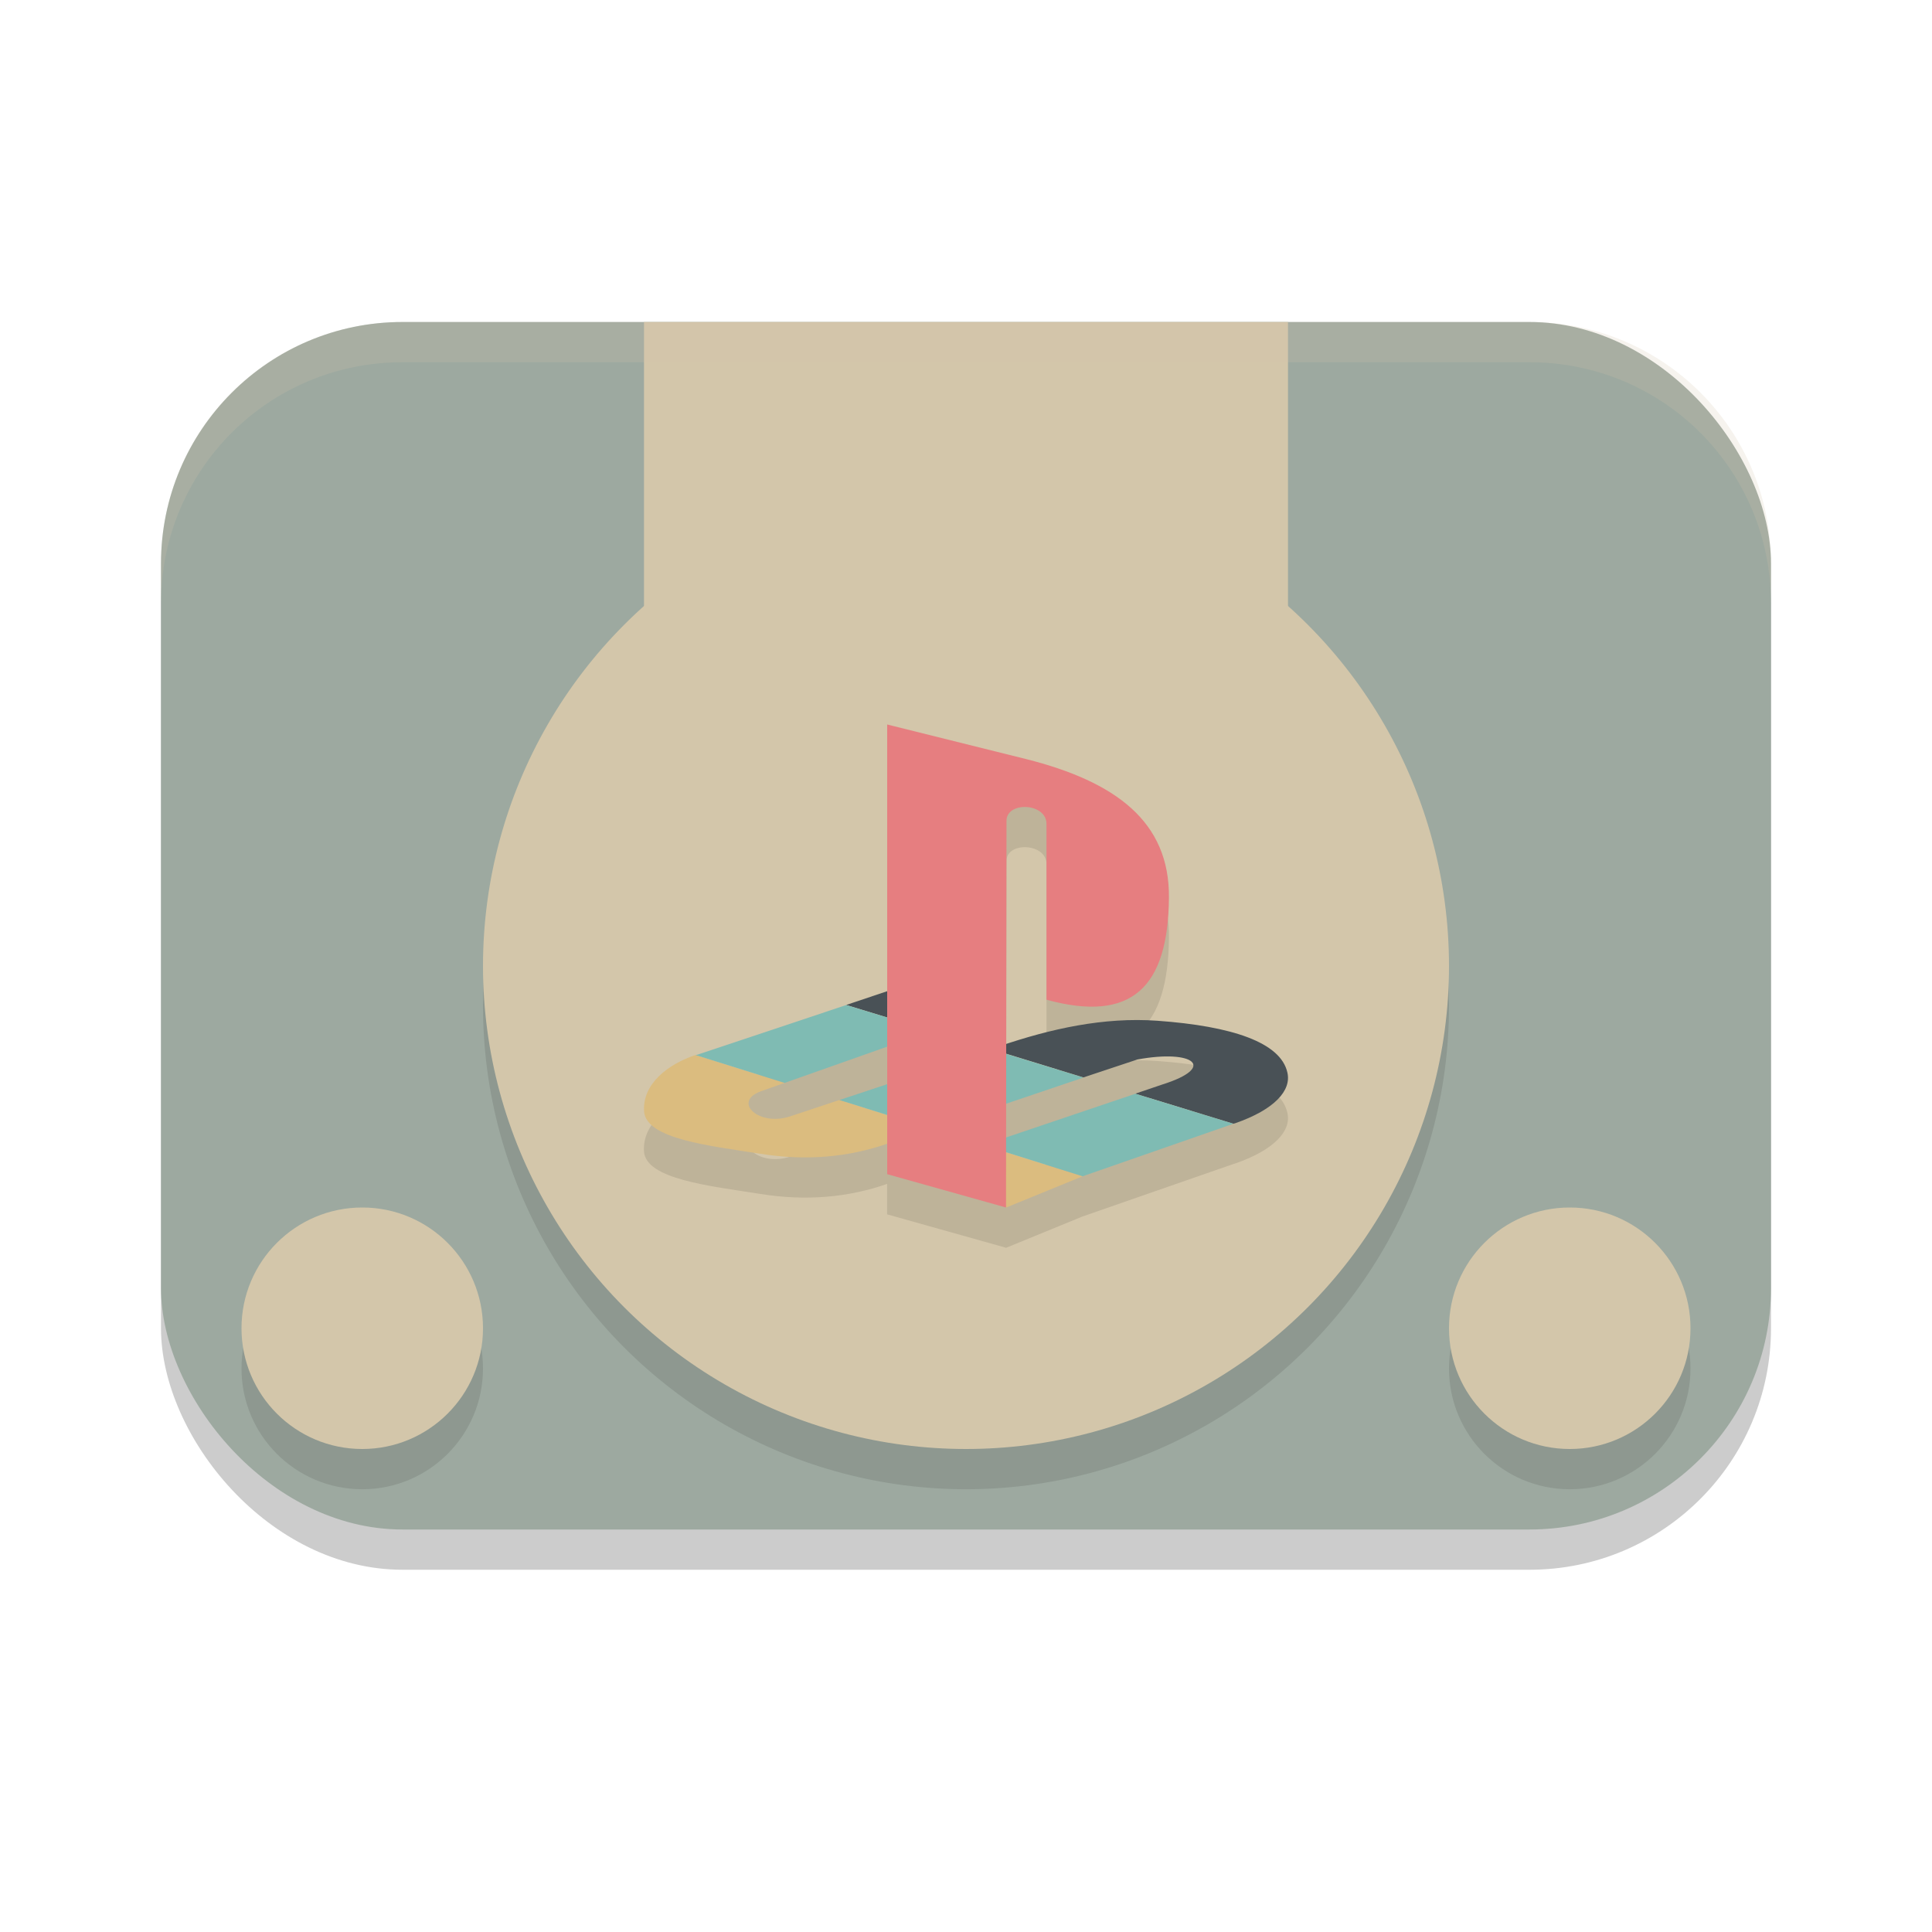 <svg xmlns="http://www.w3.org/2000/svg" width="24" height="24" version="1.1">
 <rect style="opacity:0.2" width="20" height="15" x="2" y="4.5" rx="3" ry="3"/>
 <rect style="fill:#9da9a0" width="20" height="15" x="2" y="4" rx="3" ry="3"/>
 <circle style="opacity:0.1" cx="12" cy="12.5" r="6"/>
 <circle style="fill:#d3c6aa" cx="12" cy="12" r="6"/>
 <path style="opacity:0.1" d="m 11.021,9.5 v 3.313 l -0.509,0.171 -1.846,0.615 c -0.005,0 -0.016,0.006 -0.026,0.006 -0.341,0.114 -0.661,0.357 -0.64,0.698 0.021,0.347 0.824,0.43 1.442,0.528 0.577,0.093 1.101,0.042 1.578,-0.124 v 0.378 L 12.497,15.5 H 12.5 l 0.949,-0.389 1.872,-0.651 0.021,-0.006 c 0.493,-0.171 0.703,-0.409 0.65,-0.632 -0.084,-0.373 -0.687,-0.574 -1.615,-0.642 -0.637,-0.045 -1.264,0.088 -1.878,0.29 l 0.004,-2.772 C 12.5,10.451 13,10.47 13,10.734 v 2.185 c 1.062,0.29 1.51,-0.156 1.521,-1.264 0.011,-0.953 -0.666,-1.446 -1.772,-1.726 z m 0,4.002 v 0.466 l -0.593,0.196 -0.608,0.202 c -0.393,0.135 -0.729,-0.181 -0.367,-0.311 l 0.294,-0.104 z m 3.549,0.124 c 0.344,0.019 0.377,0.187 -0.13,0.347 l -0.336,0.114 -1.606,0.542 10e-4,-0.419 0.961,-0.325 0.671,-0.223 c 0.176,-0.032 0.325,-0.043 0.439,-0.036 z"/>
 <rect style="fill:#d3c6aa" width="8" height="6" x="8" y="4"/>
 <circle style="opacity:0.1" cx="4.5" cy="17" r="1.5"/>
 <circle style="fill:#d3c6aa" cx="4.5" cy="16.5" r="1.5"/>
 <circle style="opacity:0.1" cx="19.5" cy="17" r="1.5"/>
 <circle style="fill:#d3c6aa" cx="19.5" cy="16.5" r="1.5"/>
 <path style="opacity:0.2;fill:#d3c6aa" d="M 5,4 C 3.338,4 2,5.338 2,7 v 0.5 c 0,-1.662 1.338,-3 3,-3 h 14 c 1.662,0 3,1.338 3,3 V 7 C 22,5.338 20.662,4 19,4 Z"/>
 <path style="fill:#dbbc7f" d="M 10.429,13.664 9.821,13.866 C 9.427,14.001 9.092,13.685 9.453,13.556 L 9.747,13.452 8.641,13.105 c -0.341,0.114 -0.661,0.357 -0.64,0.699 0.021,0.347 0.823,0.43 1.442,0.528 0.577,0.093 1.101,0.041 1.578,-0.124 V 13.851 Z M 12.5,15 13.449,14.612 12.311,14.255 12.497,15 Z"/>
 <path style="fill:#495156" d="m 15.321,13.959 0.021,-0.005 c 0.493,-0.171 0.703,-0.409 0.65,-0.632 -0.084,-0.373 -0.687,-0.575 -1.615,-0.642 -0.666,-0.047 -1.321,0.098 -1.961,0.316 l -0.105,0.036 1.148,0.352 0.671,-0.223 c 0.703,-0.129 0.986,0.098 0.309,0.311 l -0.336,0.114 z m -4.3,-1.646 -0.509,0.171 0.509,0.155 z"/>
 <path style="fill:#7fbbb3" d="m 13.449,14.612 1.872,-0.652 -1.217,-0.373 -1.793,0.606 v 0.062 z m -2.428,-1.144 -0.593,0.197 0.593,0.186 z m 1.29,0.306 v -0.74 l 1.148,0.352 z M 9.747,13.452 11.021,13.002 v -0.362 l -0.509,-0.155 -1.846,0.616 c -0.005,0 -0.016,0.005 -0.026,0.005 z"/>
 <path style="fill:#e67e80" d="M 12.503,10.198 12.497,15 11.021,14.586 V 9 l 1.728,0.43 c 1.106,0.28 1.783,0.773 1.772,1.726 -0.011,1.108 -0.459,1.553 -1.521,1.263 v -2.184 c 0,-0.264 -0.5,-0.284 -0.497,-0.036 z"/>
</svg>
